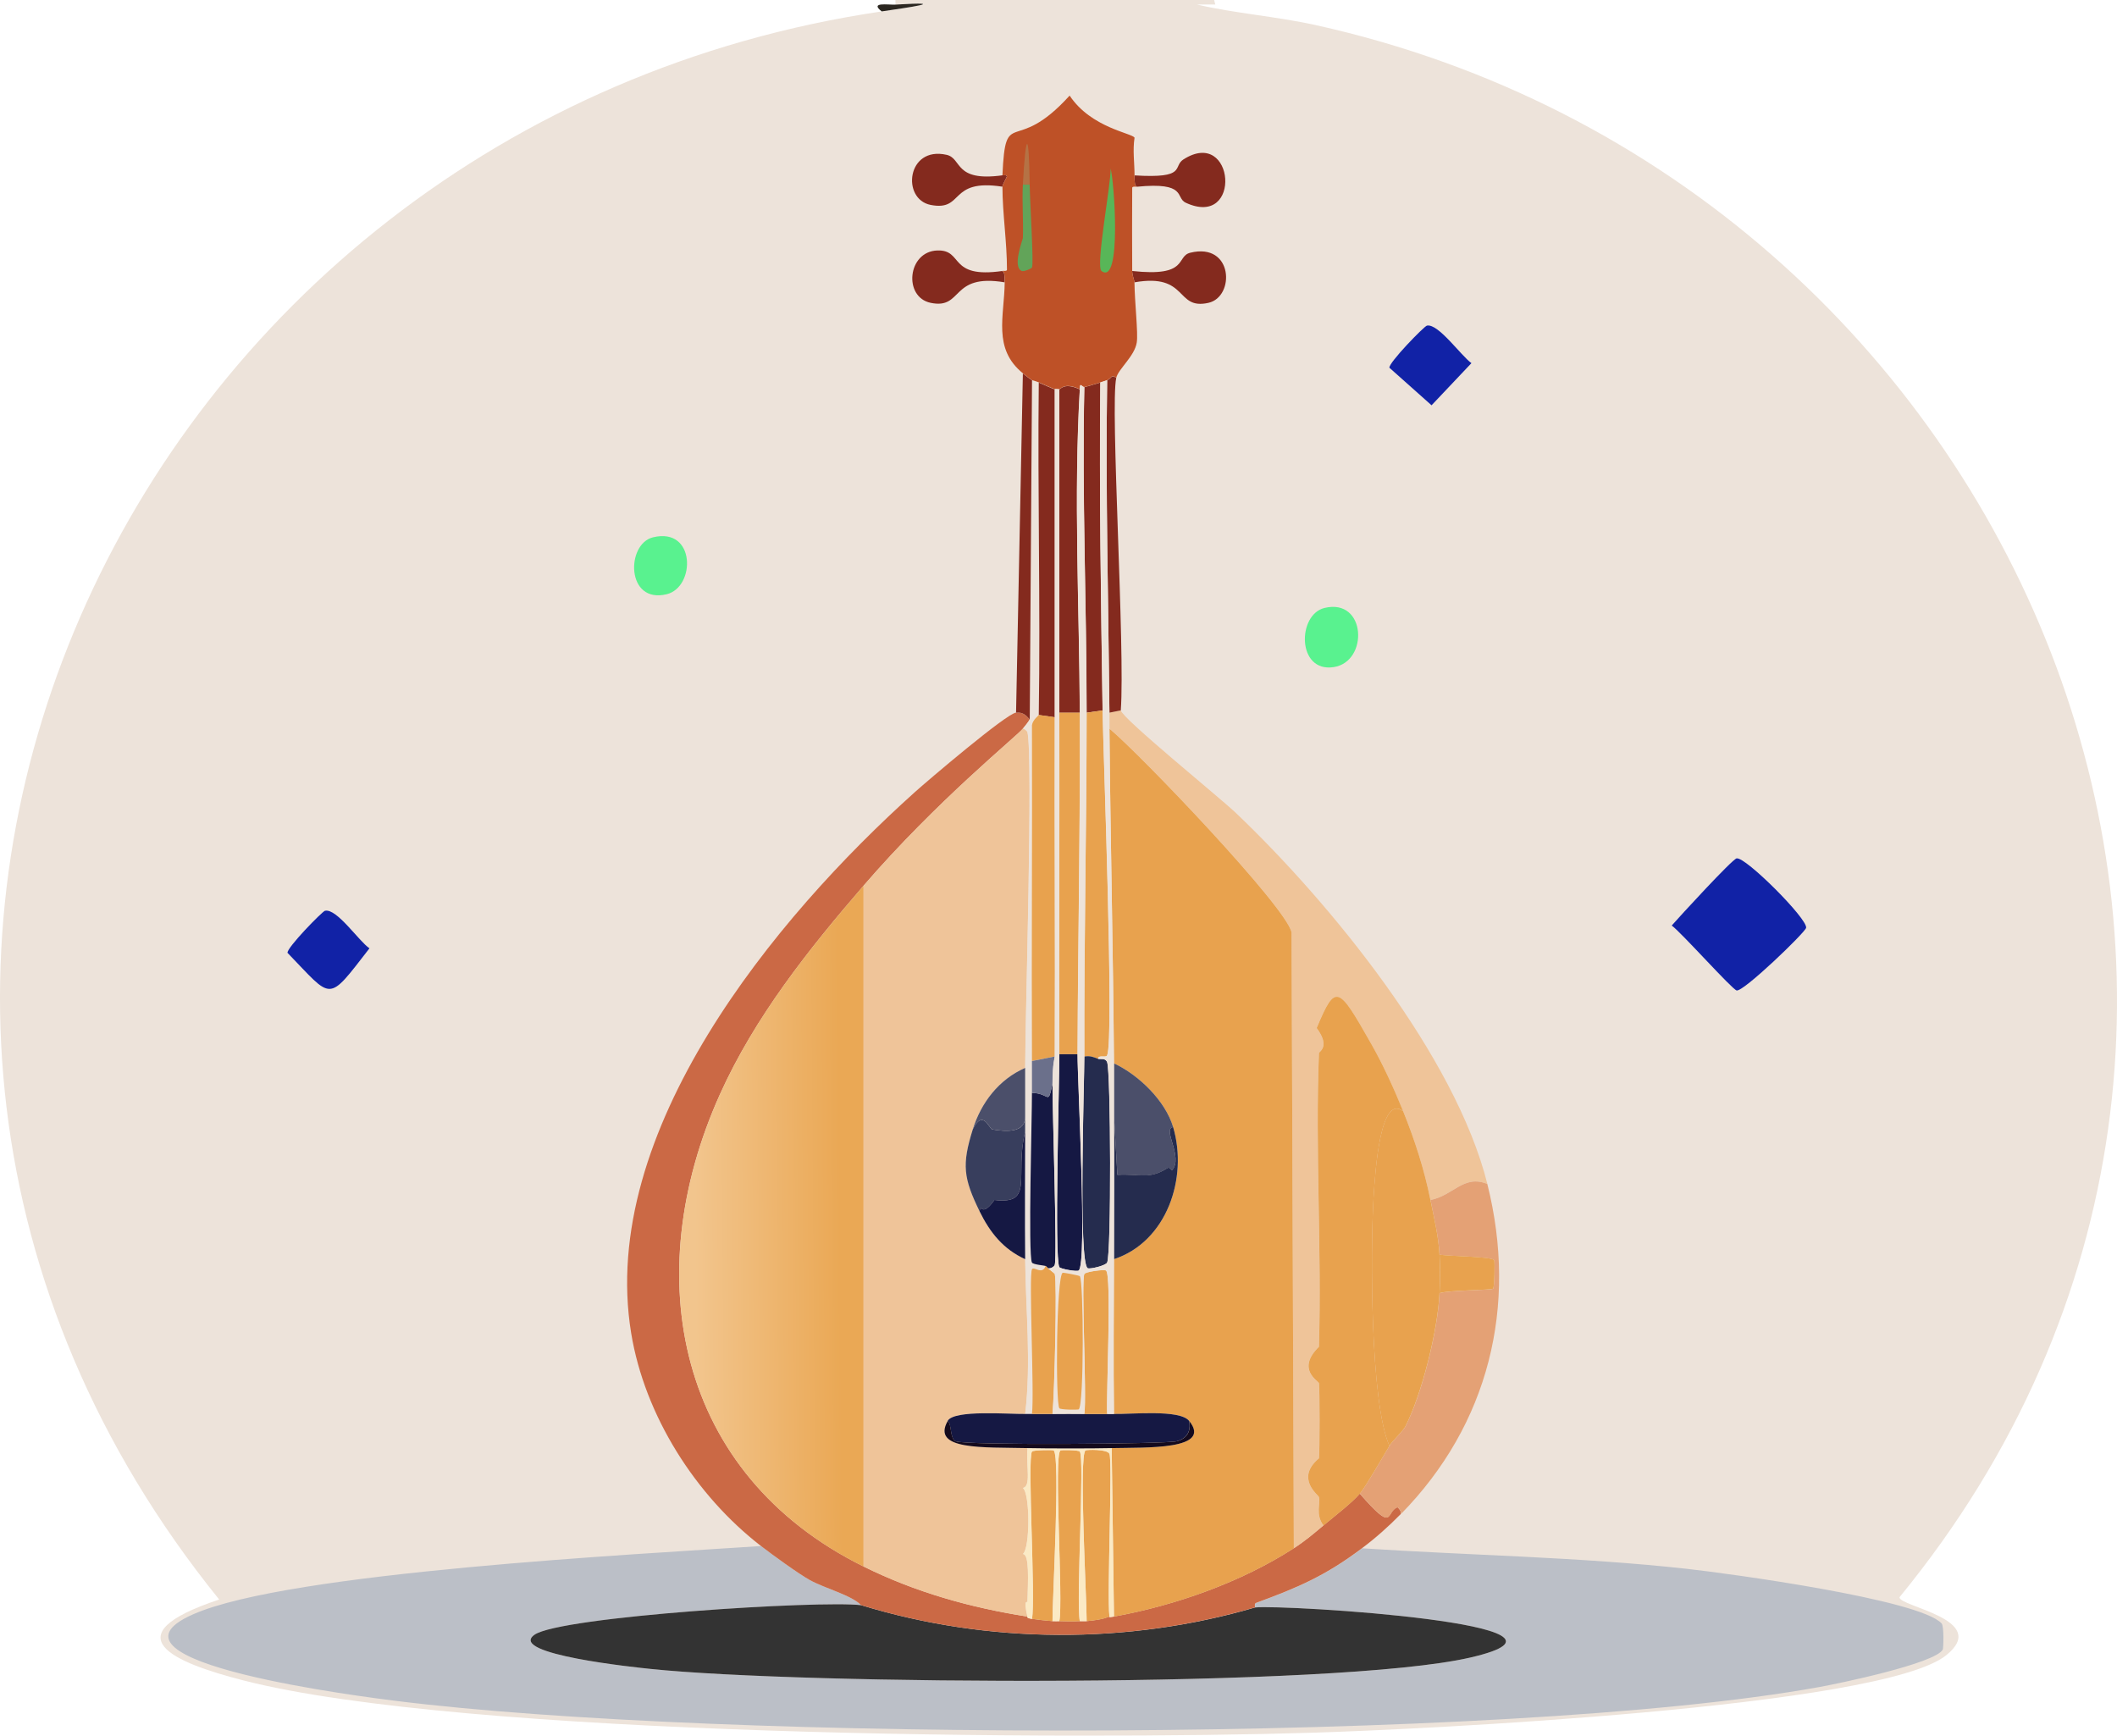 <?xml version="1.0" encoding="UTF-8" standalone="no"?>
<svg
   id="Layer_2"
   viewBox="0 0 354.16 290.35"
   version="1.1"
   sodipodi:docname="image_06_layers.svg"
   inkscape:version="1.3.2 (091e20ef0f, 2023-11-25)"
   xmlns:inkscape="http://www.inkscape.org/namespaces/inkscape"
   xmlns:sodipodi="http://sodipodi.sourceforge.net/DTD/sodipodi-0.dtd"
   xmlns="http://www.w3.org/2000/svg"
   xmlns:svg="http://www.w3.org/2000/svg"
   xmlns:c2pa="http://c2pa.org/manifest">
  <sodipodi:namedview
     id="namedview60"
     pagecolor="#ffffff"
     bordercolor="#000000"
     borderopacity="0.25"
     inkscape:showpageshadow="2"
     inkscape:pageopacity="0.0"
     inkscape:pagecheckerboard="0"
     inkscape:deskcolor="#d1d1d1"
     showgrid="false"
     inkscape:zoom="2.6450835"
     inkscape:cx="139.5041"
     inkscape:cy="158.02904"
     inkscape:window-width="1842"
     inkscape:window-height="972"
     inkscape:window-x="35"
     inkscape:window-y="65"
     inkscape:window-maximized="1"
     inkscape:current-layer="g60" />
  <defs
     id="defs2">
    <style
       id="style1">
      .cls-1 {
        fill: #e4a175;
      }

      .cls-2 {
        fill: #bbbfc7;
      }

      .cls-3 {
        fill: #59f28f;
      }

      .cls-4 {
        fill: #2b2620;
      }

      .cls-5 {
        fill: #be5127;
      }

      .cls-6 {
        fill: #fbeac5;
      }

      .cls-7 {
        fill: #6b708b;
      }

      .cls-8 {
        fill: #cb6945;
      }

      .cls-9 {
        fill: url(#linear-gradient);
      }

      .cls-10 {
        fill: #4b4f6a;
      }

      .cls-11 {
        fill: #140a1d;
      }

      .cls-12 {
        fill: #252c4e;
      }

      .cls-13 {
        fill: #62a459;
      }

      .cls-14 {
        fill: #383e5d;
      }

      .cls-15 {
        fill: #efc499;
      }

      .cls-16 {
        fill: #b57245;
      }

      .cls-17 {
        fill: #e8a24e;
      }

      .cls-18 {
        fill: #58b658;
      }

      .cls-19 {
        fill: #1122a6;
      }

      .cls-20 {
        fill: #842a1e;
      }

      .cls-21 {
        fill: #151843;
      }

      .cls-22 {
        fill: #333;
      }

      .cls-23 {
        fill: #ede3da;
      }
    </style>
    <linearGradient
       id="linear-gradient"
       x1="140.63"
       y1="205.14"
       x2="116.25"
       y2="205.32"
       gradientUnits="userSpaceOnUse">
      <stop
         offset="0"
         stop-color="#eaa855"
         id="stop1" />
      <stop
         offset="1"
         stop-color="#f2c58d"
         id="stop2" />
    </linearGradient>
  </defs>
  <g
     id="Layer_1-2"
     data-name="Layer_1">
    <g
       id="Generative_Object">
      <g
         id="g60">
        <path
           class="cls-23"
           d="m 203.12,0 0.19,0.76 h -3.05 c 6.27,1.47 13.3,1.99 19.81,3.43 118.42,26.19 177.13,166.13 97.7,263.01 -0.05,1.6 15.29,3.7 7.81,9.71 -10.87,8.73 -88.38,12.42 -105.89,12.95 -41.08,1.26 -142.26,0.69 -179.02,-8.76 -11.52,-2.96 -22.27,-7.44 -4,-13.52 C -46.5,164.72 20.91,20.6 147.51,1.91 151.67,1.3 159.46,0.19 149.8,0.77 V 0 c 17.76,0 35.55,0 53.32,0 z"
           id="path2"
           style="display:inline" />
        <g
           id="g59">
          <path
             class="cls-4"
             d="m 149.79,0.77 c 9.67,-0.58 1.88,0.53 -2.29,1.14 -2.07,-1.63 1.09,-1.07 2.29,-1.14 z"
             id="path3"
             style="display:inline" />
          <g
             id="g58">
            <path
               class="cls-19"
               d="M54.38,152.36c1.97-.43,5.67,5.11,7.43,6.28-7.16,9.23-6.08,8.62-13.71.76-.15-.83,5.82-6.95,6.28-7.05Z"
               id="path4" />
            <path
               class="cls-19"
               d="M238.73,54.47c1.89-.37,5.66,5,7.43,6.28l-6.67,7.05-7.05-6.28c-.15-.83,5.82-6.96,6.28-7.05Z"
               id="path5" />
            <path
               class="cls-3"
               d="M221.59,101.7c6.99-1.68,7.42,9.01,1.52,9.9-6.17.94-6.11-8.8-1.52-9.9Z"
               id="path6" />
            <path
               class="cls-3"
               d="m 109.23,89.89 c 7.19,-1.77 7.16,8.35 2.29,9.52 -6.82,1.64 -6.8,-8.41 -2.29,-9.52 z"
               id="path7"
               style="display:inline" />
            <g
               id="g57">
              <path
                 class="cls-19"
                 d="M290.53,143.6c1.46-.32,11.93,10.16,11.62,11.62-.17.78-10.47,10.72-11.62,10.47-.75-.16-9.23-9.67-10.86-10.86,1.26-1.44,10.09-11.07,10.86-11.24Z"
                 id="path8" />
              <g
                 id="g10"
                 style="display:inline">
                <path
                   class="cls-2"
                   d="m 144.08,268.53 c -6.75,-0.83 -50.33,1.88 -54.66,4.95 -4.6,3.27 17.22,5.48 19.43,5.71 25.15,2.62 114.68,3.27 137.12,-1.9 23.89,-5.5 -31.27,-8.9 -35.99,-8.38 0,-0.25 -0.11,-0.65 0.19,-0.76 7.05,-2.58 11.64,-4.57 17.71,-9.14 18.04,1.19 36.29,1.44 54.28,3.43 6.98,0.77 38.95,5.11 42.66,9.14 0.43,0.47 0.3,4.19 0.19,4.38 -1.34,2.34 -17.41,5.68 -20.76,6.28 -52.47,9.47 -184.06,9.06 -238.06,2.29 -4.35,-0.55 -52.15,-6.42 -33.9,-14.47 16.05,-7.09 74.62,-10.05 95.03,-11.43 1.9,1.47 6.36,4.7 8.19,5.71 2.52,1.39 7.01,2.55 8.57,4.19 z"
                   id="path9" />
                <path
                   class="cls-22"
                   d="m 144.08,268.53 c 21.24,6.5 44.58,6.61 65.89,0.38 4.73,-0.52 59.88,2.88 35.99,8.38 -22.44,5.17 -111.98,4.53 -137.12,1.9 -2.21,-0.23 -24.03,-2.45 -19.43,-5.71 4.32,-3.07 47.91,-5.79 54.66,-4.95 z"
                   id="path10" />
              </g>
              <g
                 id="g56"
                 style="display:inline">
                <path
                   class="cls-8"
                   d="m 172.26,120.37 c -0.32,0.53 -0.75,1.05 -1.14,1.52 -1.2,1.44 -14.35,12.02 -26.66,26.28 -9.17,10.62 -18.15,21.9 -24,34.85 -13.78,30.53 -7.21,63.6 24,79.03 8.7,4.31 17.85,6.88 27.42,8.38 0.04,0 -0.3,0.23 0.76,0.38 1.19,0.17 2.22,0.29 3.43,0.38 0.45,0.03 0.79,-0.01 1.14,0 1.26,0.04 2.15,0.08 3.43,0 0.38,-0.02 0.77,0.03 1.14,0 2.93,-0.25 3.62,-0.73 3.81,-0.76 0.04,0 -0.29,0.19 0.76,0 10.29,-1.86 21.3,-5.75 30.09,-11.43 1.92,-1.24 3.23,-2.37 4.95,-3.81 1.68,-1.4 4.77,-3.77 6.09,-5.33 5.89,6.77 4.27,3.07 6.28,2.29 0.08,-0.03 0.75,0.64 0.57,1.14 -2.01,2.05 -4.18,3.99 -6.48,5.71 -6.08,4.58 -10.66,6.56 -17.71,9.14 -0.3,0.11 -0.19,0.51 -0.19,0.76 -21.31,6.23 -44.66,6.12 -65.89,-0.38 -1.56,-1.64 -6.05,-2.8 -8.57,-4.19 -1.83,-1.01 -6.29,-4.24 -8.19,-5.71 -10.94,-8.46 -19.45,-21.81 -21.71,-35.61 -5.53,-33.7 24.01,-69.45 47.42,-90.46 2.13,-1.92 15.35,-13.17 16.95,-13.33 1.12,-0.11 1.63,0.38 2.29,1.14 z"
                   id="path11" />
                <path
                   class="cls-15"
                   d="m 248.82,198.07 c -3.96,-1.65 -5.72,1.95 -9.52,2.67 -1.03,-5.12 -2.62,-10.03 -4.57,-14.85 -1.49,-3.67 -3.37,-7.8 -5.33,-11.24 -5.53,-9.72 -5.95,-10.3 -9.14,-2.67 2.34,3.15 0.39,3.95 0.38,4.19 -0.64,16.33 0.48,32.79 0,49.13 -3.87,3.8 -0.06,5.73 0,6.09 0.14,0.79 0.14,11.74 0,12.57 -4,3.36 -0.11,6.09 0,6.48 0.31,1.08 -0.64,2.89 0.76,4.76 -1.73,1.44 -3.03,2.57 -4.95,3.81 l -0.38,-103.03 c -0.78,-4.14 -25.27,-29.78 -30.47,-34.09 0,-0.89 0,-1.77 0,-2.67 l 1.9,-0.38 c 0.31,1.41 16.51,14.55 19.24,17.14 15.9,15.15 36.71,40.66 42.09,62.09 z"
                   id="path12" />
                <path
                   class="cls-1"
                   d="m 248.82,198.07 c 5.13,20.44 0.24,40.23 -14.47,55.23 0.18,-0.51 -0.49,-1.18 -0.57,-1.14 -2.01,0.79 -0.39,4.49 -6.28,-2.29 0.97,-1.15 3.89,-6.24 4.95,-8 0.48,-0.8 2.27,-2.47 2.67,-3.24 2.79,-5.45 5.42,-16.12 5.71,-22.28 1.24,-0.51 8.58,-0.5 8.95,-0.76 0.25,-0.18 0.31,-4.56 0.19,-4.76 -0.4,-0.67 -7.76,-0.64 -9.14,-0.95 -0.18,-3.11 -0.92,-6.11 -1.52,-9.14 3.8,-0.71 5.56,-4.32 9.52,-2.67 z"
                   id="path13" />
                <path
                   class="cls-17"
                   d="m 216.45,259.01 c -8.79,5.67 -19.8,9.57 -30.09,11.43 l -0.38,-28.19 c 5.74,-0.13 16.95,0.35 12.95,-4.57 -1.58,-1.94 -9.61,-1.08 -12.57,-1.14 -0.11,-8.59 -0.02,-17.31 0,-25.9 8.83,-2.92 12.43,-13.56 9.9,-22.09 -1.3,-4.39 -5.76,-8.74 -9.9,-10.66 -0.14,-18.65 -0.59,-37.34 -0.76,-55.99 5.2,4.31 29.69,29.95 30.47,34.09 l 0.38,103.03 z"
                   id="path14" />
                <path
                   class="cls-15"
                   d="m 171.12,121.89 c 0.24,-0.02 0.73,0.45 0.76,0.57 0.97,4.34 -0.37,47.52 -0.38,56.18 -4.4,1.92 -7.36,5.81 -8.76,10.28 -1.85,5.92 -1.57,8.16 1.14,13.71 1.72,3.53 3.93,6.32 7.62,8 0.09,8.6 1.03,17.29 0,25.9 -2.6,0.05 -11.87,-0.74 -12.95,1.14 -2.85,4.96 5.95,4.4 13.33,4.57 -0.22,3.19 0.64,6.41 -0.76,6.67 1.21,0.96 1.21,10.08 0,11.05 1.12,0.06 0.85,4.43 0.76,8 0,0.17 -0.73,-0.6 0,2.48 -9.57,-1.5 -18.72,-4.07 -27.42,-8.38 V 148.17 c 12.31,-14.26 25.47,-24.84 26.66,-26.28 z"
                   id="path15" />
                <path
                   class="cls-9"
                   d="m 144.46,262.06 c -31.21,-15.44 -37.77,-48.5 -24,-79.03 5.84,-12.95 14.82,-24.23 24,-34.85 v 113.89 z"
                   id="path16" />
                <path
                   class="cls-17"
                   d="m 234.73,185.88 c -3.78,-2.87 -4.65,9.66 -4.95,14.66 -0.52,8.58 -0.55,34.24 2.67,41.33 -1.06,1.76 -3.98,6.85 -4.95,8 -1.32,1.56 -4.42,3.93 -6.09,5.33 -1.4,-1.88 -0.46,-3.68 -0.76,-4.76 -0.11,-0.38 -4,-3.12 0,-6.48 0.14,-0.83 0.14,-11.78 0,-12.57 -0.06,-0.37 -3.87,-2.3 0,-6.09 0.48,-16.34 -0.64,-32.81 0,-49.13 0,-0.24 1.96,-1.04 -0.38,-4.19 3.19,-7.64 3.61,-7.05 9.14,2.67 1.96,3.44 3.84,7.57 5.33,11.24 z"
                   id="path17" />
                <path
                   class="cls-23"
                   d="m 173.79,63.99 c -0.21,18.52 0.29,37.09 0,55.61 0,0.1 -1,0.78 -1.14,1.71 0.06,18.72 -0.08,37.48 0,56.18 0,1.77 -0.01,3.56 0,5.33 0.02,3.68 -0.67,27.13 0,28.38 0.19,0.36 2.19,0.5 2.29,0.57 -0.55,1.61 -1.99,0 -2.29,0.57 -0.55,1.07 0.42,20.94 0,24.19 -0.38,0 -0.76,0 -1.14,0 1.03,-8.61 0.09,-17.3 0,-25.9 -0.07,-7.04 0,-14.24 0,-21.33 0,-0.89 0,-1.78 0,-2.67 0,-2.66 0,-5.34 0,-8 0.01,-8.66 1.35,-51.84 0.38,-56.18 -0.03,-0.12 -0.53,-0.59 -0.76,-0.57 0.39,-0.47 0.82,-1 1.14,-1.52 l 0.38,-56.75 c 0.05,0.03 0.52,0.12 1.14,0.38 z"
                   id="path18" />
                <path
                   class="cls-17"
                   d="m 185.6,270.44 c -0.19,0.03 -0.88,0.51 -3.81,0.76 0.03,-3.33 -1.35,-27.74 -0.19,-28.57 0.16,-0.12 3.64,-0.25 4,0.57 0.55,1.24 -0.42,23.46 0,27.23 z"
                   id="path19" />
                <path
                   class="cls-17"
                   d="m 176.07,271.2 c -1.21,-0.09 -2.24,-0.21 -3.43,-0.38 0.62,-3.49 -0.81,-26.85 0,-28 0.19,-0.26 3.47,-0.3 3.62,-0.19 1.16,0.83 -0.22,25.24 -0.19,28.57 z"
                   id="path20" />
                <path
                   class="cls-17"
                   d="m 180.64,271.2 c -1.28,0.08 -2.17,0.04 -3.43,0 0.69,-3.4 -0.97,-27.74 0.19,-28.57 0.13,-0.09 3.05,-0.08 3.24,0.19 0.82,1.16 -0.63,24.84 0,28.38 z"
                   id="path21" />
                <path
                   class="cls-6"
                   d="m 185.98,242.25 0.38,28.19 c -1.05,0.19 -0.72,0 -0.76,0 -0.42,-3.78 0.55,-25.99 0,-27.23 -0.36,-0.82 -3.83,-0.69 -4,-0.57 -1.16,0.83 0.22,25.24 0.19,28.57 -0.37,0.03 -0.77,-0.02 -1.14,0 -0.63,-3.53 0.82,-27.22 0,-28.38 -0.19,-0.27 -3.11,-0.28 -3.24,-0.19 -1.16,0.83 0.49,25.17 -0.19,28.57 -0.35,-0.01 -0.69,0.03 -1.14,0 -0.03,-3.33 1.36,-27.74 0.19,-28.57 -0.15,-0.1 -3.43,-0.07 -3.62,0.19 -0.81,1.14 0.62,24.51 0,28 -1.06,-0.15 -0.72,-0.37 -0.76,-0.38 -0.73,-3.07 0,-2.3 0,-2.48 0.09,-3.57 0.36,-7.94 -0.76,-8 1.21,-0.96 1.21,-10.08 0,-11.05 1.4,-0.26 0.54,-3.47 0.76,-6.67 3.33,0.07 10.71,0.08 14.09,0 z"
                   id="path22"
                   style="display:inline" />
                <path
                   class="cls-17"
                   d="m 234.73,185.88 c 1.95,4.82 3.54,9.74 4.57,14.85 0.61,3.03 1.35,6.03 1.52,9.14 0.11,1.97 0.09,4.49 0,6.48 -0.29,6.16 -2.93,16.83 -5.71,22.28 -0.39,0.77 -2.18,2.44 -2.67,3.24 -3.22,-7.08 -3.18,-32.74 -2.67,-41.33 0.3,-5.01 1.17,-17.53 4.95,-14.66 z"
                   id="path23"
                   style="display:inline" />
                <g
                   id="g37">
                  <path
                     class="cls-20"
                     d="m 172.65,63.61 -0.38,56.75 c -0.66,-0.76 -1.17,-1.25 -2.29,-1.14 l 1.14,-56.75 c 0.39,0.31 1.16,0.93 1.52,1.14 z"
                     id="path24" />
                  <path
                     class="cls-20"
                     d="m 186.74,63.23 c -1.04,4.69 1.51,45.4 0.76,55.61 l -1.9,0.38 c -0.18,-18.52 -0.66,-37.08 -0.38,-55.61 0.78,-0.28 0.65,-1.06 1.52,-0.38 z"
                     id="path25" />
                  <path
                     class="cls-20"
                     d="m 190.17,31.24 c 0,-0.33 -0.37,0.53 -0.38,-1.9 8.89,0.55 6.32,-1.47 8.19,-2.67 8.61,-5.5 9.91,11.65 0.38,7.24 -1.78,-0.83 0.3,-3.51 -8.19,-2.67 z"
                     id="path26" />
                  <path
                     class="cls-20"
                     d="m 189.79,47.23 c 0,-0.29 -0.38,-1.15 -0.38,-1.9 9.54,1.05 7.26,-2.44 9.71,-3.05 7.21,-1.78 7.52,7.37 3.05,8.38 -5.6,1.26 -3.31,-5.02 -12.38,-3.43 z"
                     id="path27" />
                  <path
                     class="cls-20"
                     d="m 167.69,45.33 c 0,0.33 0.4,-0.49 0.38,1.9 -9.16,-1.54 -6.88,4.58 -12.38,3.43 -4.6,-0.96 -3.88,-8.61 1.14,-8.76 4.42,-0.13 1.75,4.75 10.86,3.43 z"
                     id="path28" />
                  <path
                     class="cls-20"
                     d="m 167.69,29.33 c 0,0 0.77,-0.12 0.76,0.19 0,0.09 -0.76,1.41 -0.76,1.71 -9.07,-1.41 -6.33,4.16 -12,3.05 -4.92,-0.97 -3.99,-9.89 2.67,-8.38 2.64,0.6 1.18,4.55 9.33,3.43 z"
                     id="path29" />
                  <path
                     class="cls-20"
                     d="m 180.64,65.14 c -1.04,18.01 -0.09,36.08 0,54.09 h -3.43 V 65.14 c 0.19,0.02 0.8,-1.23 3.43,0 z"
                     id="path30" />
                  <path
                     class="cls-20"
                     d="m 184.07,63.99 c -0.19,18.28 0.11,36.58 0.38,54.85 l -2.67,0.38 c 0,-18.13 -0.79,-36.32 -0.38,-54.47 0.63,-0.11 1.89,-0.54 2.67,-0.76 z"
                     id="path31" />
                  <path
                     class="cls-20"
                     d="m 176.45,65.14 v 54.85 l -2.67,-0.38 c 0.29,-18.52 -0.21,-37.09 0,-55.61 0.48,0.2 2.52,1.12 2.67,1.14 z"
                     id="path32" />
                  <g
                     id="g36">
                    <path
                       class="cls-5"
                       d="m 189.79,29.33 c 0.01,2.43 0.38,1.58 0.38,1.9 0,0.04 -0.76,-0.12 -0.76,0.19 -0.02,4.63 -0.03,9.27 0,13.9 0,0.75 0.38,1.62 0.38,1.9 0.02,3.31 0.64,8.51 0.38,10.09 -0.37,2.3 -3.1,4.44 -3.43,5.9 -0.87,-0.68 -0.75,0.1 -1.52,0.38 -0.3,0.11 -0.87,0.3 -1.14,0.38 -0.77,0.22 -2.03,0.65 -2.67,0.76 -0.36,0.06 -0.8,-0.98 -0.76,0.38 -2.62,-1.23 -3.24,0.02 -3.43,0 -0.84,-0.1 -0.72,0 -0.76,0 -0.14,-0.03 -2.18,-0.94 -2.67,-1.14 -0.63,-0.26 -1.09,-0.35 -1.14,-0.38 -0.36,-0.21 -1.13,-0.83 -1.52,-1.14 -5.1,-4.12 -3.1,-9.58 -3.05,-15.24 0.02,-2.39 -0.38,-1.58 -0.38,-1.9 0,-0.04 0.76,0.12 0.76,-0.19 0,-4.67 -0.75,-9.35 -0.76,-13.9 0,-0.3 0.76,-1.62 0.76,-1.71 0.01,-0.31 -0.76,-0.15 -0.76,-0.19 0.53,-11.83 1.94,-3.06 11.24,-13.33 3.61,5.43 10.54,6.29 10.86,7.05 -0.33,2.1 0,4.22 0,6.28 z"
                       id="path33" />
                    <path
                       class="cls-18"
                       d="m 185.79,28.19 c 0.6,1.89 1.91,19.74 -1.52,17.14 -1.03,-0.78 1.67,-14.88 1.52,-17.14 z"
                       id="path34" />
                    <path
                       class="cls-13"
                       d="m 172.26,30.86 c 0.04,3.14 0.71,13.29 0.38,13.9 -0.1,0.19 -1.37,0.72 -1.71,0.57 -1.63,-0.68 0.18,-5.24 0.19,-5.52 0.11,-2.97 -0.16,-5.99 0,-8.95 z"
                       id="path35" />
                    <path
                       class="cls-16"
                       d="m 172.26,30.86 h -1.14 c 0.49,-9.01 1.02,-9.05 1.14,0 z"
                       id="path36" />
                  </g>
                </g>
                <path
                   class="cls-17"
                   d="m 240.83,216.35 c 0.09,-1.99 0.11,-4.5 0,-6.48 1.39,0.31 8.74,0.28 9.14,0.95 0.12,0.2 0.06,4.58 -0.19,4.76 -0.37,0.26 -7.71,0.25 -8.95,0.76 z"
                   id="path37"
                   style="display:inline" />
                <path
                   class="cls-21"
                   d="m 171.5,236.54 c 0.38,0 0.76,0 1.14,0 1.14,-0.02 2.29,0.02 3.43,0 1.77,-0.02 3.56,-0.02 5.33,0 1.26,0.02 2.54,-0.02 3.81,0 0.38,0 0.76,0 1.14,0 2.96,0.06 10.99,-0.79 12.57,1.14 0.37,1.75 -0.36,2.98 -2.09,3.43 -1.79,0.46 -35.24,0.71 -36.95,0 -0.98,-0.41 -0.64,-2.82 -1.33,-3.43 1.08,-1.88 10.35,-1.09 12.95,-1.14 z"
                   id="path38"
                   style="display:inline" />
                <path
                   class="cls-10"
                   d="m 196.26,188.55 c -1.88,0.29 1.77,5.06 -0.19,7.24 -0.03,0.03 -0.4,-0.61 -0.76,-0.38 -3.11,2 -4.58,0.91 -8.38,1.14 l -0.57,-9.9 c -0.02,-2.91 0.02,-5.87 0,-8.76 4.15,1.93 8.6,6.27 9.9,10.66 z"
                   id="path39"
                   style="display:inline" />
                <path
                   class="cls-12"
                   d="m 196.26,188.55 c 2.52,8.53 -1.07,19.18 -9.9,22.09 0.01,-7.99 0.05,-16.01 0,-24 l 0.57,9.9 c 3.8,-0.23 5.27,0.85 8.38,-1.14 0.36,-0.23 0.73,0.41 0.76,0.38 1.96,-2.18 -1.69,-6.95 0.19,-7.24 z"
                   id="path40" />
                <path
                   class="cls-11"
                   d="m 198.93,237.68 c 4,4.92 -7.21,4.44 -12.95,4.57 -3.39,0.08 -10.77,0.07 -14.09,0 -7.38,-0.17 -16.18,0.39 -13.33,-4.57 0.69,0.61 0.35,3.02 1.33,3.43 1.7,0.71 35.16,0.46 36.95,0 1.74,-0.44 2.46,-1.68 2.09,-3.43 z"
                   id="path41" />
                <path
                   class="cls-14"
                   d="m 171.5,189.31 c -1.81,7.42 1.61,12.25 -5.14,11.43 -2.23,3.17 -2.22,0.31 -2.48,1.9 -2.71,-5.55 -2.99,-7.8 -1.14,-13.71 1.69,-3.49 2.76,-0.09 3.24,0 2.41,0.44 5.69,0.59 5.52,-2.29 0,0.89 0,1.78 0,2.67 z"
                   id="path42" />
                <path
                   class="cls-21"
                   d="m 171.5,210.64 c -3.68,-1.68 -5.89,-4.47 -7.62,-8 0.25,-1.59 0.24,1.27 2.48,-1.9 6.75,0.82 3.33,-4 5.14,-11.43 0,7.09 -0.07,14.29 0,21.33 z"
                   id="path43"
                   style="display:inline" />
                <path
                   class="cls-10"
                   d="m 171.5,178.64 c 0,2.66 0,5.34 0,8 0.17,2.87 -3.11,2.73 -5.52,2.29 -0.48,-0.09 -1.55,-3.49 -3.24,0 1.4,-4.48 4.36,-8.36 8.76,-10.28 z"
                   id="path44" />
                <path
                   class="cls-17"
                   d="m 176.45,119.98 c -0.06,18.91 0.08,37.84 0,56.75 l -3.81,0.76 c -0.08,-18.7 0.06,-37.46 0,-56.18 0.14,-0.93 1.14,-1.61 1.14,-1.71 z"
                   id="path45" />
                <path
                   class="cls-21"
                   d="m 175.31,212.16 c 0,0 -0.09,-0.14 -0.38,-0.38 -0.09,-0.07 -2.09,-0.22 -2.29,-0.57 -0.67,-1.25 0.02,-24.7 0,-28.38 3.04,0.03 2.61,2.26 3.43,-1.52 -0.02,4.38 0.81,28.83 0.38,30.28 -0.09,0.32 -0.73,0.69 -1.14,0.57 z"
                   id="path46"
                   style="display:inline" />
                <path
                   class="cls-17"
                   d="m 175.31,212.16 c 0.22,0.19 1.12,0.88 1.14,0.95 0.4,1.48 -0.03,19.63 -0.38,23.42 -1.14,0.02 -2.29,-0.02 -3.43,0 0.42,-3.25 -0.55,-23.11 0,-24.19 0.3,-0.57 1.74,1.04 2.29,-0.57 0.29,0.24 0.36,0.36 0.38,0.38 z"
                   id="path47"
                   style="display:inline" />
                <path
                   class="cls-7"
                   d="m 176.45,176.74 c 0,0.23 -0.37,1.02 -0.38,4.57 -0.82,3.78 -0.39,1.56 -3.43,1.52 -0.01,-1.77 0,-3.56 0,-5.33 z"
                   id="path48"
                   style="display:inline" />
                <path
                   class="cls-17"
                   d="m 183.69,177.12 c -0.83,-0.32 -1.32,-0.53 -2.29,-0.38 -0.07,-19.17 0.38,-38.37 0.38,-57.51 l 2.67,-0.38 c 0.11,7.26 1.96,55.08 0.76,57.71 -0.21,0.46 -1.47,-0.17 -1.52,0.57 z"
                   id="path49"
                   style="display:inline" />
                <path
                   class="cls-17"
                   d="m 180.64,119.22 c 0.09,19.05 -0.31,38.11 -0.38,57.13 h -3.05 c -0.07,-19.04 0.05,-38.1 0,-57.13 z"
                   id="path50"
                   style="display:inline" />
                <path
                   class="cls-12"
                   d="m 183.69,177.12 c 0.36,0.14 1.22,-0.21 1.52,0.57 0.61,1.56 0.72,32 0,33.52 -0.24,0.51 -2.84,1.13 -3.24,0.95 -1.61,-0.73 -0.56,-31.56 -0.57,-35.42 0.97,-0.15 1.46,0.06 2.29,0.38 z"
                   id="path51"
                   style="display:inline" />
                <path
                   class="cls-21"
                   d="m 180.26,176.36 c -0.02,4.33 1.66,35.13 0.19,36.18 -0.31,0.22 -3.07,-0.26 -3.24,-0.57 -0.85,-1.57 0.02,-31.08 0,-35.61 z"
                   id="path52"
                   style="display:inline" />
                <path
                   class="cls-17"
                   d="m 185.22,236.54 c -1.26,-0.02 -2.54,0.02 -3.81,0 0.42,-3.12 -0.56,-22.39 0,-23.42 0.2,-0.37 3.3,-0.8 3.62,-0.57 0.98,0.7 0.01,21.08 0.19,24 z"
                   id="path53"
                   style="display:inline" />
                <g
                   id="g55">
                  <path
                     class="cls-23"
                     d="m 185.22,63.61 c -0.28,18.53 0.21,37.09 0.38,55.61 0,0.89 0,1.77 0,2.67 0.17,18.65 0.62,37.34 0.76,55.99 0.02,2.89 -0.02,5.85 0,8.76 0.05,7.99 0.01,16.01 0,24 -0.02,8.59 -0.11,17.31 0,25.9 -0.38,0 -0.76,0 -1.14,0 -0.18,-2.92 0.79,-23.3 -0.19,-24 -0.32,-0.23 -3.42,0.2 -3.62,0.57 -0.56,1.03 0.42,20.3 0,23.42 -1.77,-0.02 -3.56,-0.02 -5.33,0 0.35,-3.8 0.78,-21.95 0.38,-23.42 -0.02,-0.07 -0.92,-0.76 -1.14,-0.95 0.41,0.12 1.05,-0.25 1.14,-0.57 0.43,-1.45 -0.4,-25.9 -0.38,-30.28 0.02,-3.55 0.38,-4.34 0.38,-4.57 0.08,-18.91 -0.06,-37.84 0,-56.75 V 65.14 c 0,0 -0.08,-0.1 0.76,0 v 54.09 c 0.05,19.04 -0.07,38.1 0,57.13 0.02,4.53 -0.85,34.05 0,35.61 0.17,0.31 2.92,0.8 3.24,0.57 1.47,-1.05 -0.21,-31.86 -0.19,-36.18 0.07,-19.03 0.48,-38.09 0.38,-57.13 -0.09,-18 -1.04,-36.08 0,-54.09 -0.04,-1.36 0.4,-0.32 0.76,-0.38 -0.41,18.14 0.38,36.34 0.38,54.47 0,19.15 -0.45,38.35 -0.38,57.51 0.01,3.87 -1.04,34.69 0.57,35.42 0.4,0.18 3,-0.44 3.24,-0.95 0.72,-1.51 0.61,-31.96 0,-33.52 -0.31,-0.78 -1.16,-0.43 -1.52,-0.57 0.05,-0.75 1.31,-0.11 1.52,-0.57 1.2,-2.62 -0.65,-50.44 -0.76,-57.71 -0.27,-18.27 -0.57,-36.56 -0.38,-54.85 0.28,-0.08 0.84,-0.27 1.14,-0.38 z"
                     id="path54" />
                  <path
                     class="cls-17"
                     d="m 177.79,212.92 c 0.14,-0.05 2.77,0.45 2.86,0.57 0.64,0.91 0.72,21.64 -0.19,22.28 -0.13,0.09 -3.05,0.08 -3.24,-0.19 -0.66,-0.92 -0.5,-22.28 0.57,-22.66 z"
                     id="path55" />
                </g>
              </g>
            </g>
          </g>
        </g>
      </g>
    </g>
  </g>
</svg>
